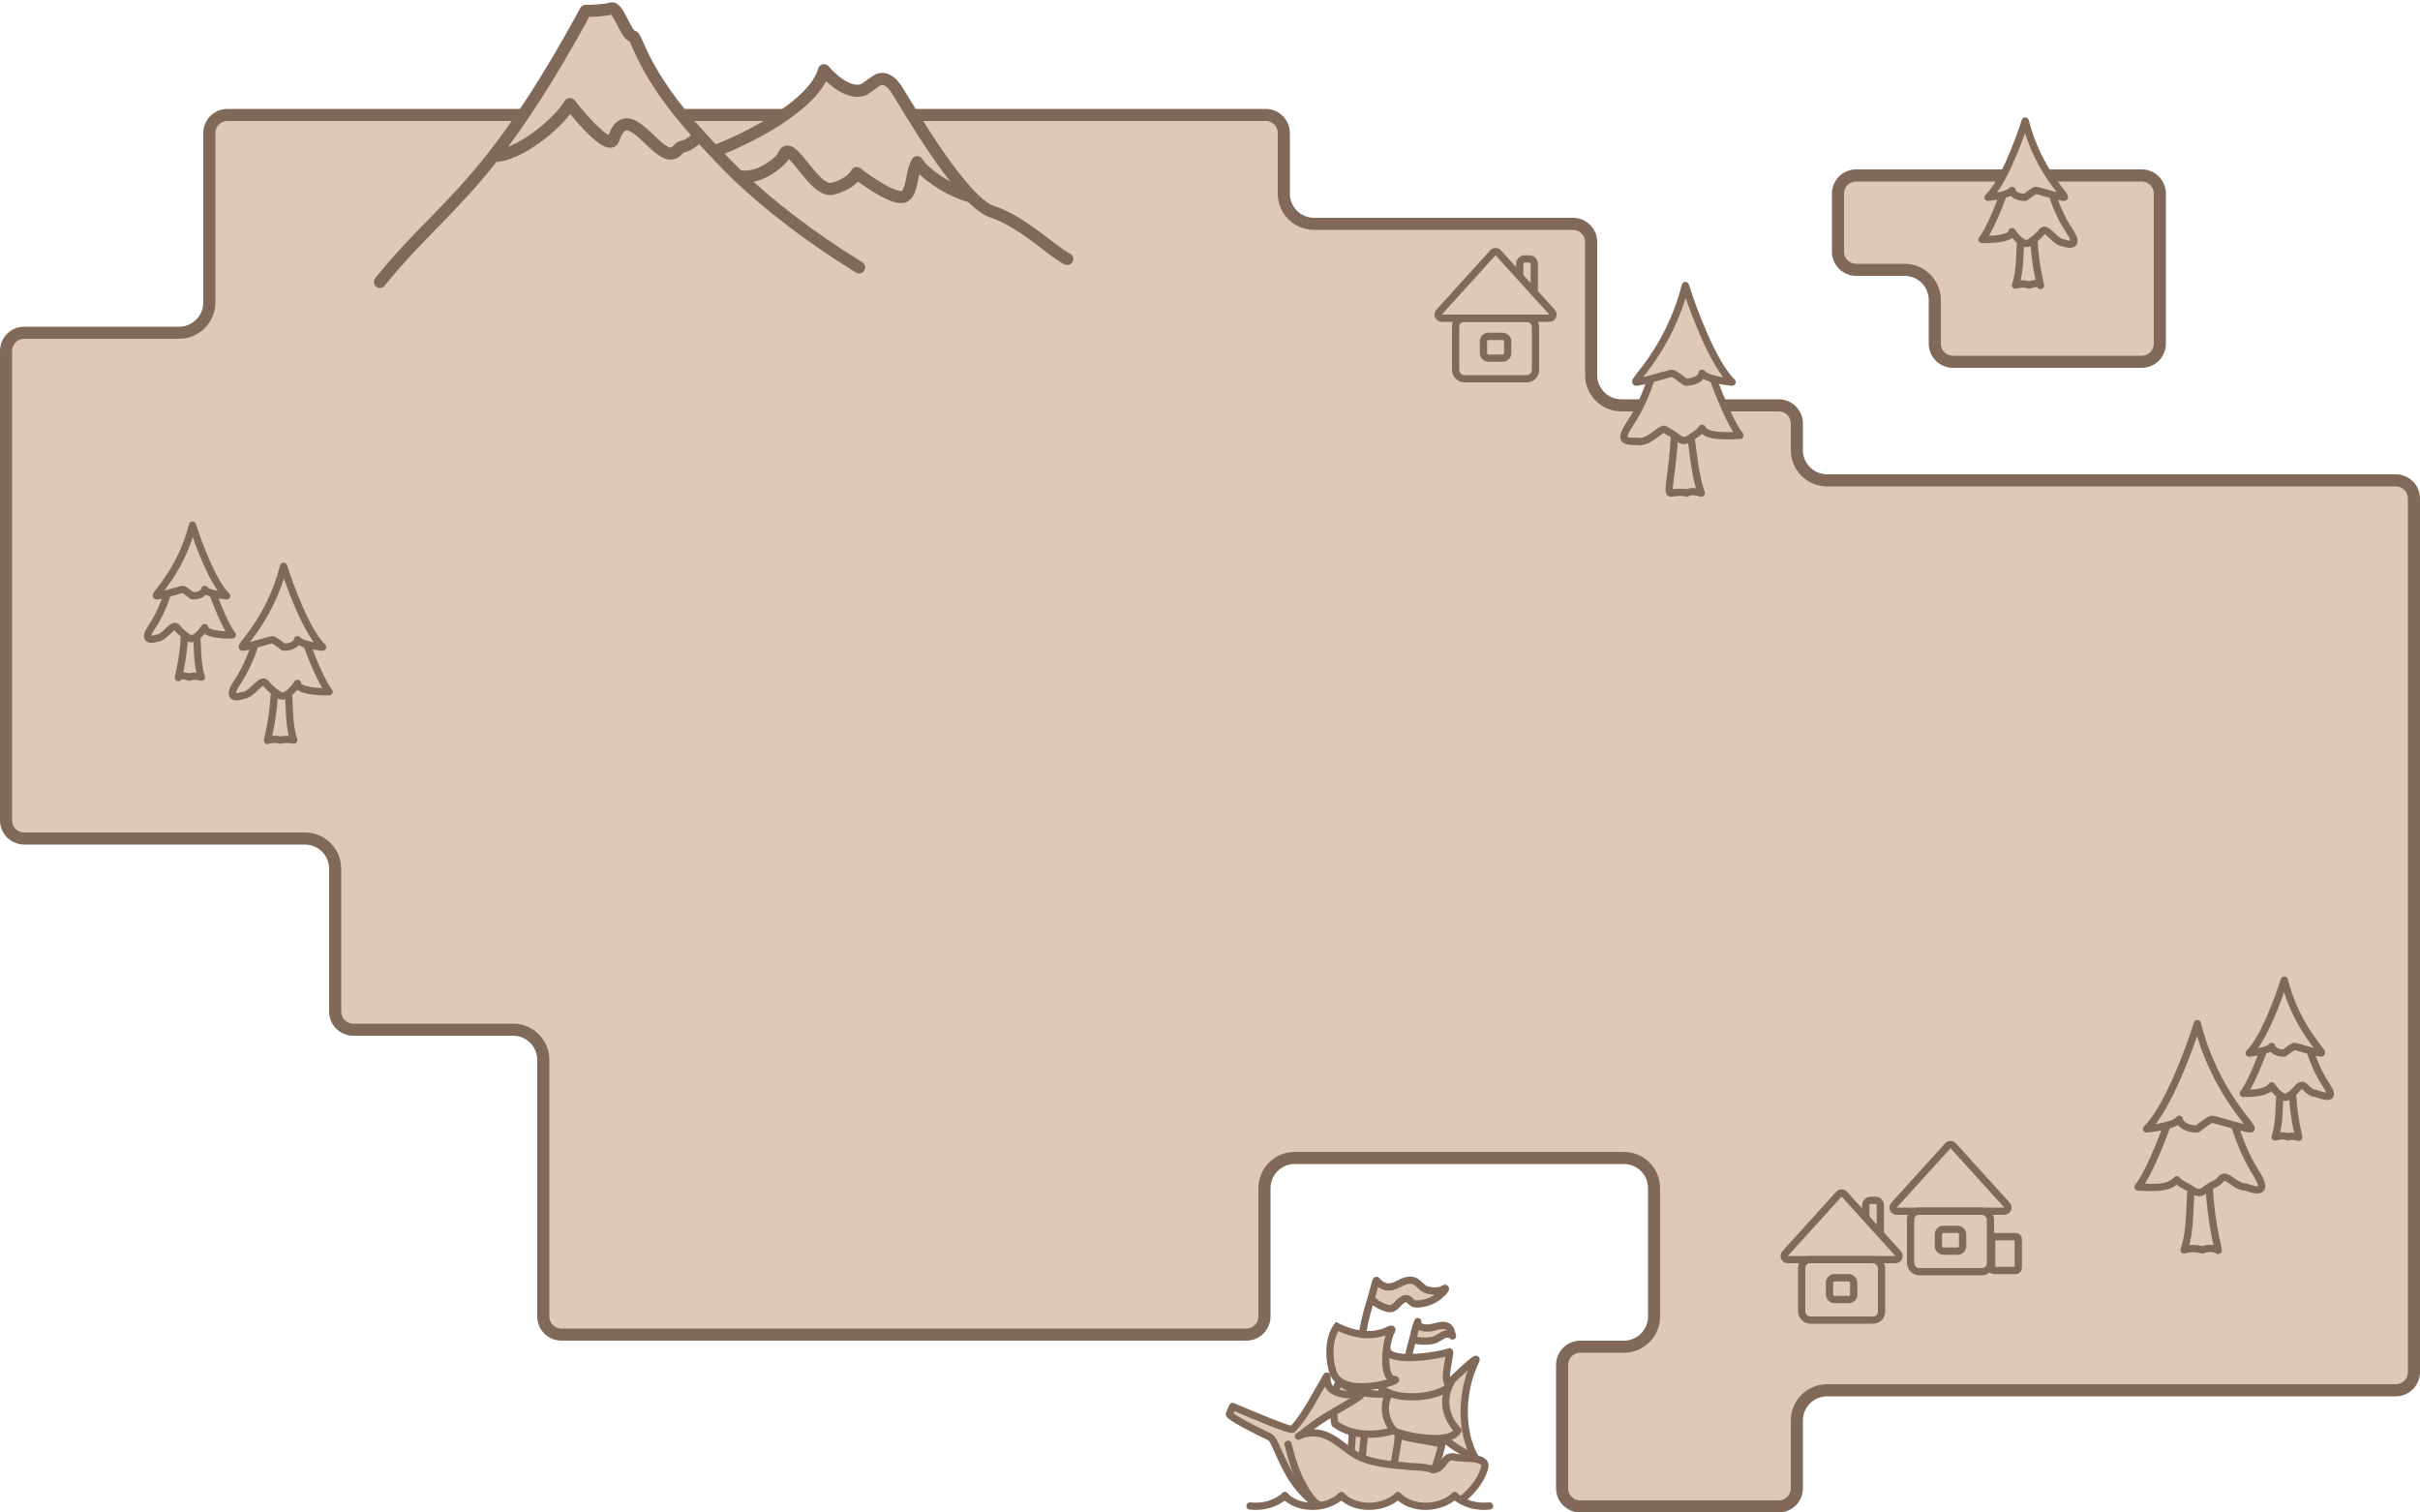 <svg width="1000" height="625" viewBox="0 0 1000 625" fill="none" xmlns="http://www.w3.org/2000/svg">
<g clip-path="url(#clip0_146_3)">
<path d="M86.5 55C86.5 50.858 89.858 47.5 94 47.5H523C527.142 47.5 530.5 50.858 530.5 55V80C530.5 86.904 536.096 92.5 543 92.5H650C654.142 92.5 657.5 95.858 657.5 100V155C657.5 161.904 663.096 167.5 670 167.5H735C739.142 167.5 742.5 170.858 742.5 175V186C742.5 192.904 748.096 198.5 755 198.5H990C994.142 198.5 997.5 201.858 997.5 206V567C997.5 571.142 994.142 574.5 990 574.5H755C748.096 574.5 742.5 580.096 742.5 587V615C742.5 619.142 739.142 622.5 735 622.5H653C648.858 622.5 645.5 619.142 645.5 615V564C645.5 559.858 648.858 556.5 653 556.5H671C677.904 556.5 683.5 550.904 683.5 544V491C683.5 484.096 677.904 478.5 671 478.5H535C528.096 478.5 522.5 484.096 522.5 491V544C522.5 548.142 519.142 551.5 515 551.5H232C227.858 551.5 224.5 548.142 224.5 544V438C224.5 431.096 218.904 425.5 212 425.5H146C141.858 425.5 138.5 422.142 138.5 418V359C138.5 352.096 132.904 346.5 126 346.5H10C5.858 346.5 2.5 343.142 2.5 339V145C2.5 140.858 5.858 137.5 10 137.5H74C80.904 137.5 86.5 131.904 86.5 125V55Z" fill="#DEC9B6" stroke="#806959" stroke-width="5"/>
<path d="M759.5 80C759.5 75.858 762.858 72.5 767 72.5H885C889.142 72.5 892.5 75.858 892.5 80V142C892.5 146.142 889.142 149.5 885 149.5H807C802.858 149.5 799.5 146.142 799.5 142V124C799.5 117.096 793.904 111.5 787 111.5H767C762.858 111.5 759.5 108.142 759.5 104V80Z" fill="#DEC9B6" stroke="#806959" stroke-width="5"/>
<path d="M340.5 27.559C336.5 41.959 309.5 55.559 296.5 60.559C294.482 61.164 294.184 60.38 292.77 58.831C268.931 32.714 263.404 13.876 261.5 13.559C258.5 13.059 255.5 1.059 252.5 2.059C250.1 2.859 244.5 3.059 242 3.059C226.715 31.176 214.516 49.465 203.871 63.059C186.311 85.485 172.98 95.136 157 115.059C249.833 118.559 437.3 120.959 444.5 102.559C437.5 104.059 422.5 90.059 410 86.059C397.5 82.059 375 42.559 370.5 35.559C366.9 29.959 363.333 30.892 362 32.059L357 35.559C351 37.959 343.5 31.226 340.5 27.559Z" fill="#DEC9B6"/>
<path d="M296.5 62C309.5 57 336.5 43.4 340.5 29C343.5 32.667 351 39.4 357 37L362 33.5C363.333 32.333 366.9 31.4 370.5 37C375 44 397.5 83.5 410 87.5C422.5 91.5 435.5 104.5 441 107" stroke="#806959" stroke-width="5" stroke-linecap="round" stroke-linejoin="round"/>
<path d="M157 116.5C172.98 96.577 186.311 86.926 203.871 64.5M355 110.5C333.902 97.465 317.607 84.574 305 72.682M400.5 81C391.7 78.6 381.5 71.333 379 67C376.5 71.5 377.2 78.6 374 81C370.8 83.4 359.333 75.667 354 71.5C353.333 73 350.4 76.4 344 78C336 80 326 55 323.5 65C320.667 68.288 313 74.428 305 72.682M203.871 64.5C214.516 50.906 226.715 32.617 242 4.5C244.5 4.5 250.1 4.3 252.5 3.5C255.5 2.5 258.5 14.5 261.5 15C263.404 15.317 265.161 29.883 289 56M203.871 64.5C214.227 64.5 230.493 51.248 235.5 43C240.833 49.833 251.9 62.3 253.5 57.5C259.834 38.497 272.925 70.491 280 62C282.5 59 282.174 62.667 289 56M289 56C292.634 59.981 300.463 68.403 305 72.682" stroke="#806959" stroke-width="5" stroke-linecap="round" stroke-linejoin="round"/>
<path d="M895.5 465.039C892.586 465.839 889.136 466.314 887 466.5C895.4 458.5 904.5 434.167 908 423C915.5 452.5 932.5 466.5 930 466.5C928.977 466.5 926.28 465.83 923.381 465.039M895.5 465.039C897.815 464.403 899.792 463.563 900.5 462.5C900.667 463.833 902.4 466.5 908 466.5C909.667 465.167 913.2 462.5 914 462.5C914.591 462.5 919.196 463.896 923.381 465.039M895.5 465.039C893.167 471.526 887.5 485.7 883.5 490.5C889.167 490.667 896 491.509 899.5 487.491C900.549 489.111 903.458 490.037 905.5 491.509M923.381 465.039C929.262 482.858 933.5 485.009 934.5 489.509C935.3 493.109 930.167 491.333 928 490.5C923 490.5 920 483.991 917.5 487.491C916.327 489.133 914.524 489.249 912.897 490.5M905.5 491.509C907.028 492.612 908.63 493.185 910 492.5C910.689 492.086 911.749 491.382 912.897 490.5M905.5 491.509C904.667 496.006 905.5 508 902.5 516.5C904.167 516 906.5 515.5 910 516.5C911.833 515.833 914 515.5 916.5 516.5C917.5 518.5 913.794 508 912.897 490.5" stroke="#806959" stroke-width="3" stroke-linecap="round" stroke-linejoin="round"/>
<path d="M935.292 434.149C933.278 434.704 930.894 435.033 929.418 435.162C935.222 429.615 941.51 412.743 943.929 405C949.111 425.455 960.857 435.162 959.13 435.162C958.423 435.162 956.559 434.698 954.556 434.149M935.292 434.149C936.891 433.708 938.257 433.126 938.746 432.389C938.862 433.313 940.059 435.162 943.929 435.162C945.08 434.238 947.522 432.389 948.074 432.389C948.483 432.389 951.664 433.357 954.556 434.149M935.292 434.149C933.679 438.647 929.764 448.475 927 451.804C930.915 451.919 937 451.5 938.746 448.683C939.471 449.807 940.79 451.482 942.201 452.503M954.556 434.149C958.62 446.505 962.239 448.683 962.93 451.804C963.483 454.3 958.497 452.381 957 451.804C953.545 451.804 952.5 447.5 950.493 448.683C949.289 449.393 948.436 450.936 947.312 451.804M942.201 452.503C943.257 453.268 944.364 453.665 945.31 453.19C945.787 452.904 946.519 452.415 947.312 451.804M942.201 452.503C941.625 455.621 942.201 463.938 940.128 469.832C941.28 469.485 943.929 469 945.31 469.832C946.577 469.369 947 469.5 949.802 469.832C950.493 471.218 947.932 463.938 947.312 451.804" stroke="#806959" stroke-width="3" stroke-linecap="round" stroke-linejoin="round"/>
<path d="M126.787 266.288C129.024 266.903 131.673 267.268 133.313 267.411C126.864 261.266 119.878 242.577 117.191 234C111.432 256.658 98.381 267.411 100.3 267.411C101.086 267.411 103.157 266.896 105.382 266.288M126.787 266.288C125.01 265.8 123.492 265.155 122.949 264.338C122.821 265.362 121.49 267.411 117.191 267.411C115.911 266.386 113.198 264.338 112.584 264.338C112.131 264.338 108.595 265.411 105.382 266.288M126.787 266.288C128.579 271.271 132.929 282.157 136 285.844C131.65 285.972 122.949 285.46 122.949 282.388C122.144 283.632 120.677 285.488 119.11 286.619M105.382 266.288C100.867 279.974 96.846 282.388 96.078 285.844C95.464 288.609 98.637 288.02 100.3 287.38C104.139 287.38 107.978 279.699 109.897 282.388C110.797 283.649 112.182 284.883 113.431 285.844M119.11 286.619C117.937 287.466 116.707 287.906 115.655 287.38C115.126 287.062 114.312 286.521 113.431 285.844M119.11 286.619C119.75 290.073 119.11 299.285 121.413 305.813C120.133 305.429 117.5 305.5 115.655 305.813C114.248 305.301 113 305.5 110.665 305.813C109.897 307.35 112.742 299.285 113.431 285.844" stroke="#806959" stroke-width="3" stroke-linecap="round" stroke-linejoin="round"/>
<path d="M715.776 157.907C708.037 150.568 699.653 128.244 696.429 118C689.519 145.063 673.857 157.907 676.16 157.907C677.103 157.907 679.588 157.293 682.258 156.567C676.841 172.914 672.015 175.796 671.093 179.925C670.356 183.227 675.516 182.037 677.5 182.5C682.106 182.5 686.5 176.5 688 177.5C689.5 178.5 690.418 178.777 691.917 179.925C691.091 195.979 688.468 204.073 690.5 203.777C692.402 203.5 695.304 203.166 696.993 203.777C698.835 202.676 701.465 203.318 703 203.777C700.236 195.979 699.5 184.976 698.732 180.851C700.613 179.5 702.372 178.487 703.338 177C705 180.704 713.779 180.078 719 179.925C715.315 175.521 710.094 162.518 707.945 156.567C710.629 157.3 713.808 157.737 715.776 157.907Z" fill="#DEC9B6"/>
<path d="M707.945 156.567C710.629 157.3 713.808 157.737 715.776 157.907C708.037 150.568 699.653 128.244 696.429 118C689.519 145.063 673.857 157.907 676.16 157.907C677.103 157.907 679.588 157.293 682.258 156.567M707.945 156.567C705.812 155.983 703.991 155.212 703.338 154.237C703.185 155.461 701.588 157.907 696.429 157.907C694.893 156.684 691.638 154.237 690.901 154.237C690.357 154.237 686.114 155.518 682.258 156.567M707.945 156.567C710.094 162.518 715.315 175.521 719 179.925C713.779 180.078 705 180.704 703.338 177C702.372 178.487 700.613 179.5 698.732 180.851M682.258 156.567C676.841 172.914 672.015 175.796 671.093 179.925C670.356 183.227 675.516 182.037 677.5 182.5C682.106 182.5 686.5 176.5 688 177.5C689.5 178.5 690.418 178.777 691.917 179.925M698.732 180.851C697.324 181.862 695.848 182.388 694.586 181.759C693.951 181.38 692.974 180.734 691.917 179.925M698.732 180.851C699.5 184.976 700.236 195.979 703 203.777C701.465 203.318 698.835 202.676 696.993 203.777C695.304 203.166 692.402 203.5 690.5 203.777C688.468 204.073 691.091 195.979 691.917 179.925" stroke="#806959" stroke-width="3" stroke-linecap="round" stroke-linejoin="round"/>
<path d="M821.553 81.554C827.679 75.751 834.316 58.1 836.869 50C842.339 71.399 854.738 81.554 852.915 81.554C852.169 81.554 850.201 81.069 848.087 80.495C852.376 93.42 856.197 95.7 856.926 98.964C857.51 101.575 854.495 101.019 852.915 100.414C849.268 100.414 845.621 93.161 843.798 95.7C842.942 96.891 841.627 98.057 840.441 98.964C841.095 111.658 843.798 119.275 843.068 117.824C842.485 116.663 839.665 117.34 838.328 117.824C836.869 116.953 834.073 117.461 832.858 117.824C835.046 111.658 834.438 102.958 835.046 99.696C833.557 98.628 832.164 96.875 831.399 95.7C831.399 98.601 823.133 99.085 819 98.964C821.917 95.482 826.05 85.2 827.752 80.495C825.627 81.075 823.111 81.42 821.553 81.554Z" fill="#DEC9B6"/>
<path d="M827.752 80.495C825.627 81.075 823.111 81.42 821.553 81.554C827.679 75.751 834.316 58.1 836.869 50C842.339 71.399 854.738 81.554 852.915 81.554C852.169 81.554 850.201 81.069 848.087 80.495M827.752 80.495C829.441 80.033 830.882 79.424 831.399 78.653C831.52 79.62 832.785 81.554 836.869 81.554C838.085 80.587 840.662 78.653 841.245 78.653C841.676 78.653 845.035 79.666 848.087 80.495M827.752 80.495C826.05 85.2 821.917 95.482 819 98.964C823.133 99.085 831.399 98.601 831.399 95.7C832.164 96.875 833.557 98.628 835.046 99.696M848.087 80.495C852.376 93.42 856.197 95.7 856.926 98.964C857.51 101.575 854.495 101.019 852.915 100.414C849.268 100.414 845.621 93.161 843.798 95.7C842.942 96.891 841.627 98.057 840.441 98.964M835.046 99.696C836.16 100.495 837.329 100.911 838.328 100.414C838.83 100.114 839.604 99.603 840.441 98.964M835.046 99.696C834.438 102.958 835.046 111.658 832.858 117.824C834.073 117.461 836.869 116.953 838.328 117.824C839.665 117.34 842.485 116.663 843.068 117.824C843.798 119.275 841.095 111.658 840.441 98.964" stroke="#806959" stroke-width="3" stroke-linecap="round" stroke-linejoin="round"/>
<path d="M87.939 245.252C89.896 245.79 92.214 246.109 93.649 246.234C88.006 240.858 81.893 224.505 79.542 217C74.503 236.826 63.083 246.234 64.763 246.234C65.45 246.234 67.262 245.784 69.209 245.252M87.939 245.252C86.383 244.825 85.056 244.26 84.58 243.546C84.468 244.442 83.304 246.234 79.542 246.234C78.422 245.338 76.049 243.546 75.511 243.546C75.114 243.546 72.021 244.484 69.209 245.252M87.939 245.252C89.506 249.612 93.313 259.138 96 262.363C92.193 262.475 84.58 262.027 84.58 259.339C83.876 260.428 82.593 262.052 81.221 263.042M69.209 245.252C65.259 257.228 61.74 259.339 61.068 262.363C60.531 264.783 63.307 264.268 64.763 263.708C68.122 263.708 71.481 256.987 73.16 259.339C73.948 260.443 75.159 261.523 76.252 262.363M81.221 263.042C80.195 263.782 79.118 264.168 78.198 263.708C77.735 263.43 77.023 262.956 76.252 262.363M81.221 263.042C81.781 266.064 81.221 274.124 83.236 279.837C82.117 279.501 79.542 279.03 78.198 279.837C76.967 279.389 74.369 278.761 73.832 279.837C73.16 281.181 75.65 274.124 76.252 262.363" stroke="#806959" stroke-width="3" stroke-linecap="round" stroke-linejoin="round"/>
<path d="M577.803 592.866C577.803 596.565 576.753 600.218 576.296 603.88V605.393C571.738 604.913 566.999 604.171 562.874 602.482C561.346 601.855 559.902 601.099 558.583 600.178C555.028 597.695 551.306 594.291 547.159 592.866C543.889 591.742 539.695 591.756 536.6 593.434L536.517 593.48C536.545 593.465 536.572 593.449 536.6 593.434L537.538 592.919C539.501 591.237 539.159 591.607 543.224 588.596C545.742 586.731 548.397 585.111 551.078 583.544C554.62 581.474 558.21 579.495 561.597 577.163C564.496 575.167 557.516 576.52 556.016 576.27C554.488 576.015 553.056 575.69 551.692 575.029C551.381 574.878 551.073 574.71 550.769 574.521C548.568 573.155 548.332 571.054 548.332 568.763C548.332 568.204 547.648 569.649 547.364 570.13C543.717 576.302 539.044 585.666 534.088 590.621C533.368 591.341 517.296 584.624 509.349 581.176L508 584.324C508.36 585.764 519.245 591.215 524.642 593.76C525.483 594.601 525.51 593.665 527.903 599.136C532.295 609.175 535.896 615.795 544.547 622.076L545.108 622.244C548.542 621.753 551.852 620.358 554.328 618.059C559.726 623.906 571.42 623.906 577.718 618.059C583.115 623.906 594.81 623.906 601.107 618.059C601.901 618.796 602.781 619.441 603.724 619.992L603.805 619.858C608.303 616.259 611.902 611.762 613.218 607.35C615.604 601.321 605.609 603.177 601.32 602.15C596.358 600.962 597.137 606.525 592.561 607.301L592.767 606.937C593.478 605.373 596.116 596.893 595.794 596.801C589.809 595.091 583.722 594.992 577.803 592.866Z" fill="#DEC9B6"/>
<path d="M558.826 591.971L558.377 599.617L558.583 600.178C559.902 601.099 561.346 601.855 562.874 602.482V602.316C563.24 598.804 563.458 596.837 563.774 593.32V592.568C562.148 592.453 560.48 592.2 558.826 591.763V591.971Z" fill="#DEC9B6"/>
<path d="M575.918 591.071C571.42 585.674 571.87 579.377 574.119 575.778C562.964 577.218 555.678 573.079 553.429 570.831C552.823 571.975 552.355 573.189 551.999 574.429L551.692 575.029C553.056 575.69 554.488 576.015 556.016 576.27C557.516 576.52 564.496 575.167 561.597 577.163C558.21 579.495 554.62 581.474 551.078 583.544V584.324C551.189 585.981 551.407 587.391 551.63 588.372C553.867 590.026 556.331 591.104 558.826 591.763C560.48 592.2 562.148 592.453 563.774 592.568C568.581 592.91 573.017 592.047 575.624 591.173C575.635 591.169 575.645 591.166 575.655 591.162C575.745 591.132 575.833 591.101 575.918 591.071Z" fill="#DEC9B6"/>
<path d="M574.119 575.778C571.87 579.377 571.42 585.674 575.918 591.071C575.833 591.101 575.745 591.132 575.655 591.162C579.461 592.969 589.821 595.235 596.609 594.222C599.389 593.807 601.57 592.843 602.456 591.071C597.778 586.393 595.26 578.477 599.757 570.831L600.101 570.197C599.46 570.817 598.952 571.315 598.654 571.613L598.301 571.863C598.756 573.007 598.959 573.173 597.131 574.188C590.617 577.807 580.071 578.013 574.219 575.705L574.119 575.778Z" fill="#DEC9B6"/>
<path d="M609.588 602.451C602.976 590.696 604.021 573.867 609.871 562.166C611.028 559.852 603.593 566.822 600.101 570.197L599.757 570.831C595.26 578.477 597.778 586.393 602.456 591.071C601.57 592.843 599.389 593.807 596.609 594.222L597.059 594.669C601.017 598.268 606.911 601.207 609.588 602.451Z" fill="#DEC9B6"/>
<path d="M576.317 570.061C577.729 570.061 575.009 571.13 574.702 571.217C573.395 571.591 571.806 571.983 570.071 572.31L570.521 573.079C571.215 574.152 572.519 575.035 574.219 575.705C580.071 578.013 590.617 577.807 597.131 574.188C598.959 573.173 598.756 573.007 598.301 571.863C598.12 571.405 597.898 570.79 597.749 569.902C597.262 566.98 599.539 558.305 598.926 558.577C597.119 559.38 588.907 560.998 582.215 560.991C577.611 560.987 573.727 560.213 573.142 557.876L572.814 558.591C572.282 564.095 572.911 570.061 576.317 570.061Z" fill="#DEC9B6"/>
<path d="M574.702 571.217C575.009 571.13 577.729 570.061 576.317 570.061C572.911 570.061 572.282 564.095 572.814 558.591C573.163 554.977 574.011 551.563 574.901 550.164C575.751 548.828 574.566 549.215 573.625 549.685C570.342 551.327 566.681 551.748 563.056 551.375C559.335 550.991 555.652 549.77 552.452 548.17C548.894 553.177 549.018 560.997 550.658 566.552C551.18 568.322 552.152 569.654 553.429 570.636C557.454 573.732 564.51 573.358 570.071 572.31C571.806 571.983 573.395 571.591 574.702 571.217Z" fill="#DEC9B6"/>
<path d="M589.654 533.025C587.42 532.422 586.302 529.916 584.191 529.237C579.926 527.866 576.562 532.944 572.348 531.59C567.746 530.111 569.399 526.145 567.603 532.866C567.303 533.989 566.975 535.135 566.635 536.297C567.681 538.387 570.69 539.858 573.066 540.562C576.572 541.601 577.251 538.25 579.805 536.973C582.568 535.591 582.657 538.847 585.188 538.847C589.396 538.847 593.326 537.121 596.233 534.102C597.259 533.037 597.958 531.685 596.233 532.746C594.397 533.876 591.625 533.558 589.654 533.025Z" fill="#DEC9B6"/>
<path d="M584.232 551.675C584.181 551.949 584.118 552.234 584.046 552.528C584.08 554.997 591.503 554.142 592.605 553.723C594.123 553.145 595.215 552.257 596.586 551.549C597.324 551.167 599.751 551.004 600.139 552.006C600.408 552.7 599.809 550.544 599.544 549.848C598.013 545.82 593.091 548.687 590.333 548.776C584.697 548.958 585.986 545.799 585.864 546.114C585.173 547.9 584.588 549.779 584.232 551.675Z" fill="#DEC9B6"/>
<path d="M563.774 593.32C563.458 596.837 563.24 598.804 562.874 602.316V602.482C566.999 604.171 571.738 604.913 576.296 605.393V603.88C576.753 600.218 577.803 596.565 577.803 592.866L575.624 591.173C573.017 592.047 568.581 592.91 563.774 592.568V593.32Z" fill="#DEC9B6"/>
<path d="M563.05 551.436C563.661 545.33 566.023 538.781 567.603 532.866C569.399 526.145 567.746 530.111 572.348 531.59C576.562 532.944 579.926 527.866 584.191 529.237C586.303 529.916 587.42 532.422 589.654 533.025C591.625 533.558 594.397 533.876 596.233 532.746C597.958 531.685 597.259 533.037 596.233 534.102C593.326 537.121 589.397 538.847 585.188 538.847C582.657 538.847 582.568 535.591 579.805 536.973C577.251 538.25 576.572 541.601 573.066 540.562C570.69 539.858 567.681 538.387 566.635 536.297" stroke="#806959" stroke-width="3" stroke-linecap="round"/>
<path d="M582.216 560.485C582.216 557.861 583.746 554.267 584.232 551.675C584.588 549.779 585.173 547.9 585.864 546.114C585.987 545.799 584.697 548.958 590.333 548.776C593.092 548.687 598.013 545.82 599.545 549.848C599.809 550.544 600.408 552.7 600.139 552.006C599.751 551.004 597.324 551.167 596.586 551.549C595.215 552.257 594.123 553.145 592.605 553.723C591.5 554.143 584.046 555.001 584.046 552.511" stroke="#806959" stroke-width="3" stroke-linecap="round"/>
<path d="M576.317 570.061C577.729 570.061 575.008 571.13 574.702 571.217C567.878 573.167 553.34 575.642 550.657 566.552C549.018 560.997 548.894 553.177 552.452 548.17C558.77 551.329 566.972 553.012 573.625 549.685C574.566 549.215 575.751 548.828 574.901 550.164C572.655 553.694 570.675 570.061 576.317 570.061Z" stroke="#806959" stroke-width="3" stroke-linecap="round"/>
<path d="M573.143 557.876C574.576 563.61 595.877 559.932 598.926 558.577C599.539 558.305 597.263 566.98 597.749 569.902C598.268 573.011 599.691 572.766 597.131 574.188C588.725 578.858 573.605 577.845 570.521 573.08" stroke="#806959" stroke-width="3" stroke-linecap="round"/>
<path d="M551.078 584.324C551.189 585.981 551.406 587.391 551.63 588.372C559.906 594.49 571.27 592.72 575.918 591.071C571.42 585.674 571.87 579.377 574.119 575.778C562.964 577.218 555.678 573.08 553.429 570.831C552.823 571.975 552.355 573.189 551.999 574.429" stroke="#806959" stroke-width="3" stroke-linecap="round" stroke-linejoin="round"/>
<path d="M558.826 591.971L558.376 599.617M562.874 602.316L563.774 593.32" stroke="#806959" stroke-width="3" stroke-linecap="round" stroke-linejoin="round"/>
<path d="M598.654 571.613C600.574 569.693 611.24 559.428 609.871 562.166C604.021 573.867 602.976 590.696 609.588 602.451C606.911 601.207 601.017 598.268 597.059 594.669" stroke="#806959" stroke-width="3" stroke-linecap="round"/>
<path d="M576.295 603.88C576.753 600.218 577.802 596.565 577.802 592.866C583.721 594.992 589.808 595.091 595.794 596.801C596.116 596.893 593.478 605.373 592.767 606.937" stroke="#806959" stroke-width="3" stroke-linecap="round"/>
<path d="M603.806 619.858C608.303 616.259 611.902 611.761 613.218 607.35C615.605 601.321 605.609 603.177 601.32 602.15C596.233 600.932 597.18 606.808 592.206 607.35" stroke="#806959" stroke-width="3" stroke-linecap="round"/>
<path d="M536.517 593.48C539.62 591.756 543.86 591.732 547.159 592.866C551.306 594.291 555.028 597.695 558.583 600.178C565.244 604.83 575.088 605.275 582.9 606.001C585.809 606.272 589.4 606.132 592.119 607.341" stroke="#806959" stroke-width="3" stroke-linecap="round"/>
<path d="M524.642 593.76L525.703 592.7C525.581 592.578 525.438 592.477 525.282 592.404L524.642 593.76ZM527.903 599.136L526.529 599.737H526.529L527.903 599.136ZM543.666 623.289C544.336 623.776 545.274 623.627 545.761 622.957C546.248 622.286 546.099 621.348 545.428 620.862L543.666 623.289ZM508 584.324L506.621 583.733C506.492 584.035 506.465 584.37 506.545 584.688L508 584.324ZM509.349 581.176L509.947 579.8C509.58 579.641 509.166 579.634 508.795 579.782C508.425 579.929 508.128 580.218 507.971 580.585L509.349 581.176ZM534.088 590.621L533.027 589.561L533.027 589.561L534.088 590.621ZM547.364 570.13L546.073 569.367V569.367L547.364 570.13ZM550.769 574.521L551.56 573.247L550.769 574.521ZM556.016 576.27L555.769 577.749L556.016 576.27ZM543.224 588.596L542.332 587.391L543.224 588.596ZM536.562 591.78C535.933 592.32 535.86 593.267 536.399 593.896C536.939 594.525 537.885 594.597 538.514 594.058L536.562 591.78ZM561.597 577.163L560.747 575.927V575.927L561.597 577.163ZM523.582 594.821C523.896 595.136 524.19 595.327 524.283 595.395C524.339 595.437 524.382 595.466 524.485 595.605C524.779 596.001 525.321 596.977 526.529 599.737L529.277 598.535C528.091 595.824 527.424 594.533 526.896 593.82C526.588 593.403 526.317 593.167 526.057 592.976C525.834 592.813 525.809 592.805 525.703 592.7L523.582 594.821ZM526.529 599.737C530.955 609.853 534.688 616.771 543.666 623.289L545.428 620.862C537.104 614.818 533.635 608.496 529.277 598.535L526.529 599.737ZM525.282 592.404C522.598 591.138 518.554 589.151 515.146 587.308C513.437 586.384 511.916 585.511 510.812 584.791C510.256 584.429 509.841 584.128 509.57 583.897C509.433 583.78 509.362 583.706 509.334 583.673C509.284 583.613 509.395 583.718 509.455 583.96L506.545 584.688C506.65 585.11 506.889 585.427 507.04 585.606C507.214 585.812 507.419 586.005 507.624 586.181C508.038 586.533 508.574 586.914 509.174 587.304C510.381 588.091 511.986 589.01 513.718 589.947C517.192 591.825 521.289 593.837 524.002 595.117L525.282 592.404ZM509.379 584.915L510.728 581.767L507.971 580.585L506.621 583.733L509.379 584.915ZM508.752 582.552C512.734 584.28 518.754 586.828 523.876 588.856C526.434 589.869 528.788 590.761 530.558 591.356C531.438 591.651 532.21 591.887 532.805 592.025C533.096 592.092 533.401 592.15 533.68 592.168C533.817 592.177 534.007 592.182 534.213 592.148C534.384 592.121 534.796 592.035 535.149 591.682L533.027 589.561C533.335 589.253 533.672 589.197 533.739 589.186C533.842 589.17 533.9 589.176 533.878 589.175C533.838 589.172 533.716 589.156 533.483 589.102C533.031 588.997 532.367 588.799 531.514 588.512C529.82 587.943 527.525 587.074 524.981 586.067C519.9 584.055 513.911 581.52 509.947 579.8L508.752 582.552ZM548.655 570.893C548.747 570.738 548.863 570.521 548.958 570.343C549.064 570.145 549.162 569.962 549.248 569.816C549.291 569.743 549.321 569.696 549.339 569.67C549.37 569.624 549.336 569.683 549.248 569.765C549.212 569.799 549.069 569.934 548.831 570.03C548.559 570.141 548.004 570.25 547.463 569.885C547.018 569.585 546.898 569.162 546.87 569.05C546.832 568.899 546.832 568.787 546.832 568.763H549.832C549.832 568.669 549.826 568.502 549.778 568.311C549.739 568.159 549.605 567.711 549.141 567.398C548.58 567.02 548.002 567.129 547.702 567.25C547.437 567.358 547.263 567.515 547.192 567.581C546.94 567.819 546.742 568.159 546.661 568.297C546.54 568.503 546.415 568.737 546.313 568.927C546.2 569.138 546.123 569.282 546.073 569.367L548.655 570.893ZM549.978 575.795C551.871 576.971 553.838 577.428 555.769 577.749L556.262 574.79C554.444 574.487 552.946 574.107 551.56 573.247L549.978 575.795ZM542.332 587.391C538.325 590.358 538.579 590.052 536.562 591.78L538.514 594.058C540.423 592.422 539.993 592.857 544.117 589.801L542.332 587.391ZM560.747 575.927C557.83 577.936 554.758 579.678 551.619 581.495C548.501 583.299 545.329 585.17 542.332 587.391L544.117 589.801C546.963 587.693 550.002 585.897 553.121 584.091C556.22 582.298 559.412 580.489 562.448 578.398L560.747 575.927ZM555.769 577.749C556.11 577.806 556.508 577.807 556.847 577.798C557.211 577.787 557.624 577.761 558.039 577.73C558.897 577.667 559.763 577.588 560.511 577.561C560.881 577.547 561.175 577.549 561.386 577.565C561.668 577.586 561.59 577.621 561.403 577.512C561.276 577.438 560.975 577.22 560.847 576.78C560.717 576.332 560.859 575.982 560.932 575.848C561.034 575.66 561.099 575.685 560.747 575.927L562.448 578.398C562.82 578.142 563.301 577.773 563.57 577.276C563.727 576.987 563.891 576.504 563.727 575.942C563.566 575.387 563.177 575.074 562.915 574.921C562.458 574.654 561.92 574.597 561.615 574.574C561.239 574.545 560.816 574.548 560.401 574.563C559.579 574.593 558.599 574.681 557.818 574.738C557.412 574.768 557.056 574.791 556.763 574.799C556.618 574.803 556.499 574.803 556.406 574.8C556.36 574.798 556.324 574.796 556.298 574.794C556.271 574.792 556.26 574.79 556.262 574.79L555.769 577.749ZM546.832 568.763C546.832 571.098 547.045 573.975 549.978 575.795L551.56 573.247C550.091 572.335 549.832 571.011 549.832 568.763H546.832ZM535.148 591.682C537.764 589.067 540.249 585.352 542.502 581.605C543.636 579.719 544.726 577.8 545.754 575.976C546.787 574.145 547.753 572.42 548.655 570.893L546.073 569.367C545.151 570.927 544.166 572.686 543.142 574.502C542.113 576.324 541.041 578.212 539.931 580.059C537.697 583.775 535.367 587.221 533.027 589.561L535.148 591.682Z" fill="#806959"/>
<path d="M532.257 596.792C533.768 602.836 535.492 608.76 538.638 614.188C538.972 614.763 542.375 621.063 545.108 621.795" stroke="#806959" stroke-width="3" stroke-linecap="round"/>
<path d="M599.757 570.831C595.26 578.477 597.778 586.393 602.456 591.071C599.372 597.24 580.577 593.625 575.469 591.071" stroke="#806959" stroke-width="3" stroke-linecap="round" stroke-linejoin="round"/>
<path d="M577.718 618.059C583.115 623.906 594.81 623.906 601.107 618.059" stroke="#806959" stroke-width="3" stroke-linecap="round" stroke-linejoin="round"/>
<path d="M554.328 618.059C559.726 623.906 571.42 623.906 577.717 618.059" stroke="#806959" stroke-width="3" stroke-linecap="round" stroke-linejoin="round"/>
<path d="M530.939 618.059C536.337 623.906 548.031 623.906 554.328 618.059" stroke="#806959" stroke-width="3" stroke-linecap="round" stroke-linejoin="round"/>
<path d="M530.939 618.059C527.221 621.511 521.621 622.925 516.546 622.3" stroke="#806959" stroke-width="3" stroke-linecap="round" stroke-linejoin="round"/>
<path d="M601.107 618.059C604.825 621.511 610.425 622.925 615.5 622.3" stroke="#806959" stroke-width="3" stroke-linecap="round" stroke-linejoin="round"/>
<rect x="744.5" y="520.5" width="33" height="25" rx="3.5" stroke="#806959" stroke-width="3"/>
<rect x="756" y="528" width="10" height="9" rx="2" stroke="#806959" stroke-width="3"/>
<path d="M759.889 493.46C760.484 492.803 761.516 492.803 762.111 493.46L784.344 517.993C785.218 518.957 784.534 520.5 783.233 520.5H738.767C737.466 520.5 736.782 518.957 737.656 517.993L759.889 493.46Z" stroke="#806959" stroke-width="3"/>
<path d="M777 509.5V498C777 496.895 776.105 496 775 496H773C771.895 496 771 496.895 771 498V503" stroke="#806959" stroke-width="3" stroke-linecap="round"/>
<rect x="601.5" y="131.5" width="33" height="25" rx="3.5" stroke="#806959" stroke-width="3"/>
<rect x="613" y="139" width="10" height="9" rx="2" stroke="#806959" stroke-width="3"/>
<path d="M616.889 104.46C617.484 103.803 618.516 103.803 619.111 104.46L641.344 128.993C642.218 129.957 641.534 131.5 640.233 131.5H595.767C594.466 131.5 593.782 129.957 594.656 128.993L616.889 104.46Z" stroke="#806959" stroke-width="3"/>
<path d="M634 120V109C634 107.895 633.105 107 632 107H630C628.895 107 628 107.895 628 109V114" stroke="#806959" stroke-width="3" stroke-linecap="round"/>
<path d="M823 512C823 511.448 823.448 511 824 511H833C833.552 511 834 511.448 834 512V524C834 524.552 833.552 525 833 525H824C823.448 525 823 524.552 823 524V512Z" fill="#DEC9B6" stroke="#806959" stroke-width="3"/>
<rect x="789.5" y="500.5" width="33" height="25" rx="3.5" stroke="#806959" stroke-width="3"/>
<rect x="801" y="508" width="10" height="9" rx="2" stroke="#806959" stroke-width="3"/>
<path d="M804.889 473.46C805.484 472.803 806.516 472.803 807.111 473.46L829.344 497.993C830.218 498.957 829.534 500.5 828.233 500.5H783.767C782.466 500.5 781.782 498.957 782.656 497.993L804.889 473.46Z" stroke="#806959" stroke-width="3"/>
</g>
<defs>
<clipPath id="clip0_146_3">
<rect width="1000" height="625" fill="white"/>
</clipPath>
</defs>
</svg>
